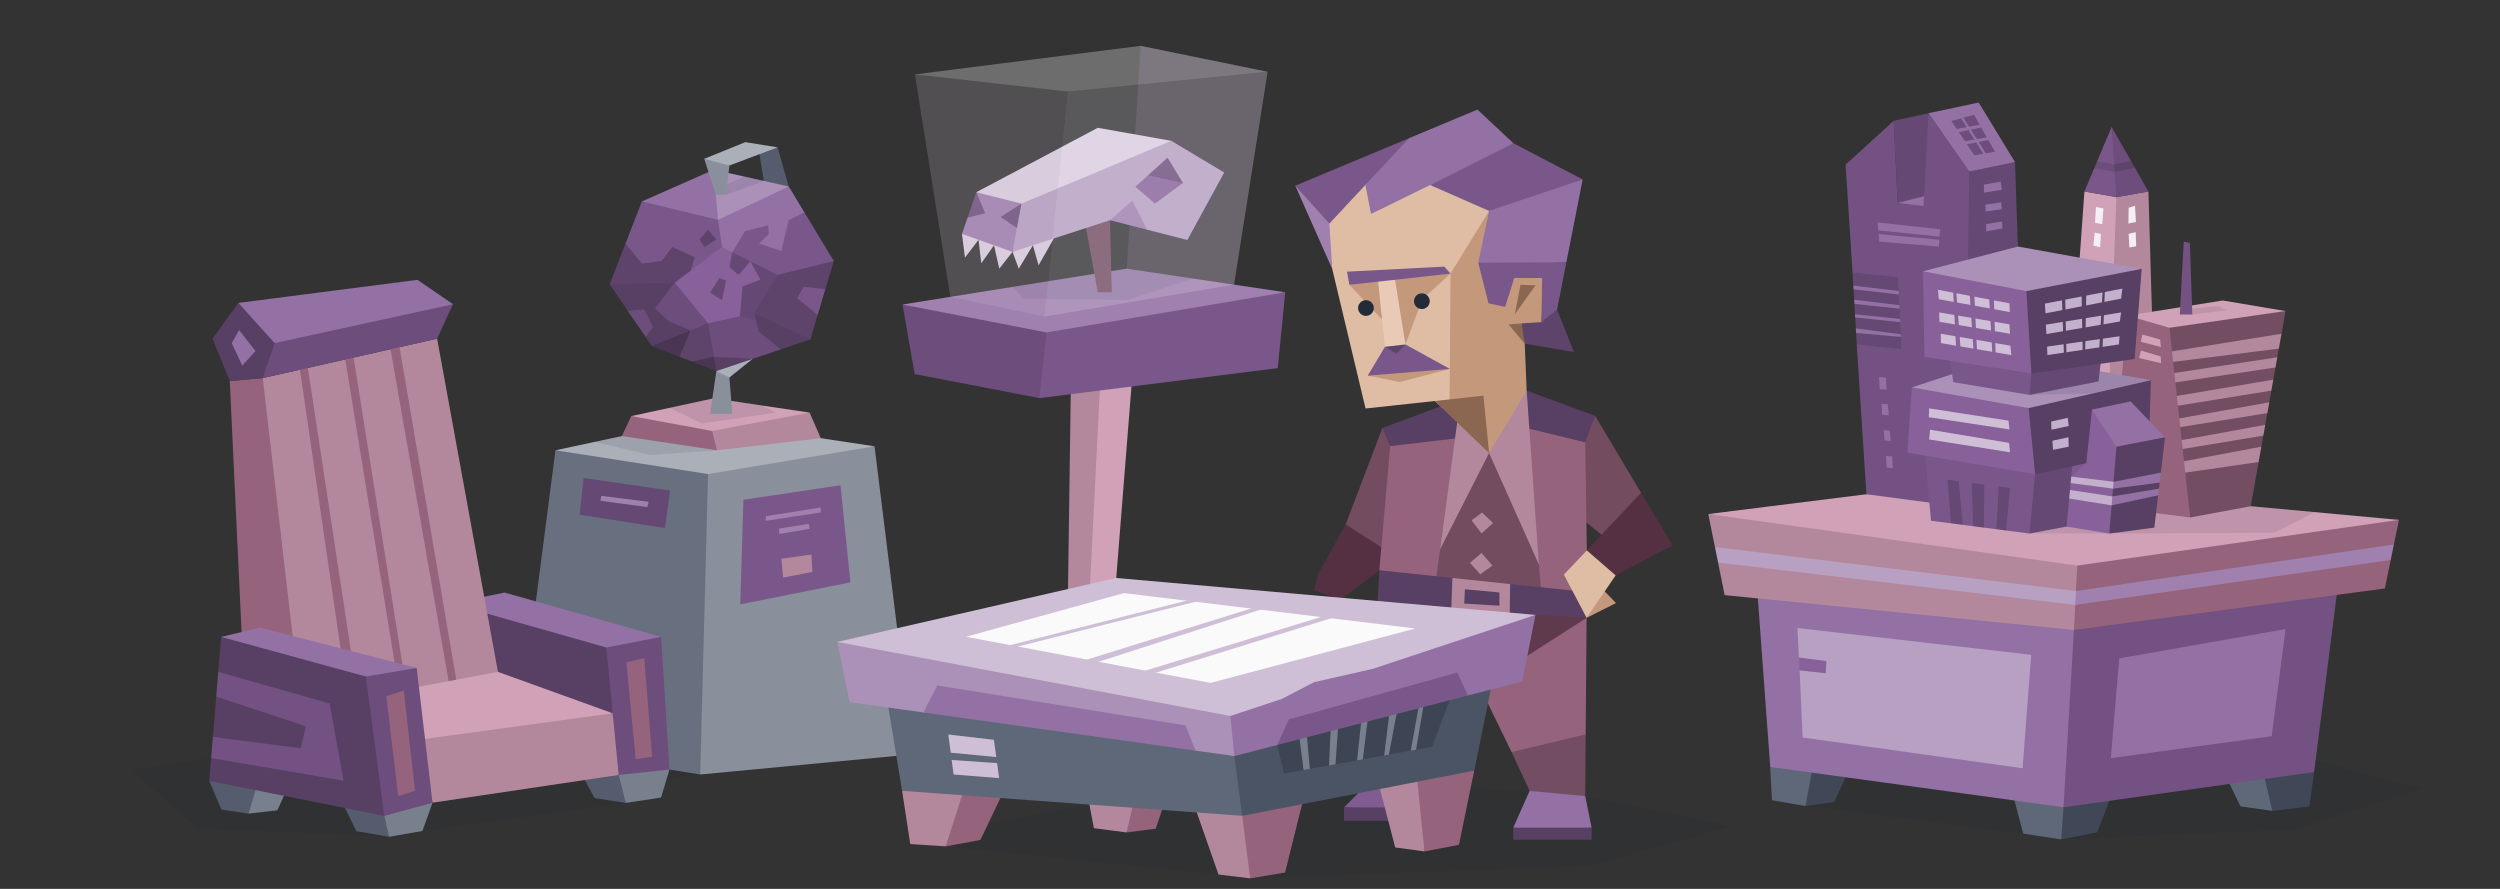 <svg xmlns="http://www.w3.org/2000/svg" id="a" viewBox="0 0 900 320"><rect x="0" y="0" width="900" height="320" fill="#333333" stroke="none"/><defs><style>.j{fill:#735283}.aa,.ab,.ac,.ad,.ae,.ag,.ai,.aj,.al,.am,.an,.ao,.ap,.aq,.ar,.as,.au,.av,.aw,.ax,.az,.bb,.bc,.bd,.be,.bg,.bh,.bi,.bj,.bk,.bl,.bm,.bn,.j,.k,.m,.n,.o,.q,.s,.t,.u,.w{stroke-width:0}.ab,.ac,.ai,.aj,.am,.an,.aq,.ar,.au,.av,.aw,.bc,.bh,.k,.u{fill-rule:evenodd}.az,.k{fill:#5e436b}.m{fill:#89909b}.n{fill:#1d2432;opacity:.1}.bh,.o{fill:#7a578a}.s{fill:#9f80ae}.q{fill:#545c6d}.bm{fill:#f3eff5}.an,.t{fill:#9471a4}.u{fill:#c3987b}.ad{fill:#734d61}.w{fill:#4a3554}.aa,.au{fill:#583f64}.ab{fill:#734c5f}.ac,.bd{fill:#787f8d}.ae,.av{fill:#b3889d}.be{fill:#5f6878}.ag{fill:#abafb8}.ai{fill:#8e699f}.aj,.bg{fill:#96637c}.bn{fill:#ab90b8}.al{fill:#6c4d7b}.am,.bj{fill:#cfbfd6}.ao{fill:#404857}.ap{fill:#c3b0cc}.aq{fill:#543042}.ar{fill:#dfbda5}.as{fill:#654873}.aw{fill:#5e3a4c}.ax{fill:#d1a1b8}.bb{fill:#dbcfe0}.bc{fill:#8b6651}.bi{fill:#b7a0c2}.bk{fill:#232a38}.bl{fill:#88619a}</style></defs><g id="b"><path d="m340.44 304.69-3.78-4.55 55.53-10.49 100.19-7.59 58.28 2.68 20.02 1.85 52.93 10.84-51.4 14.31-122.15 4.47-8.72-4.95-2.68 3.57-98.22-10.14zM649.98 290.17v-14.26l118.72-8.44 64.91 6.31 38.45 10.17-46.1 14.69-83.92 3.54-7.58-5.7-6.1 3.62-78.38-9.93zM47.01 277.11l29-4.23 38.8-2.65 90.54 5.15 30.71-8.29 16.01 11.73-17.39 2.24-9.39 7.99-73.2 10.09-8.39-5.41-3.63 7.51-68.86-3.04-24.2-21.09z" class="n"/></g><g id="c"><path d="m818.06 291.93-11.49-1.63-8.65-17.9 23.9 3.66-3.76 15.87z" class="be"/><path d="m833.06 277.95-1.69 12.35-13.31 1.63-4.8-20.15 19.8 6.17zM742.04 302.18l12.94-2.55 7.86-20.44-19.97 11.41-3.09 3.33 2.26 8.25z" class="ao"/><path d="m742.87 290.6-.83 11.58-13.68-2.08-4.99-18.89 19.5 9.39z" class="be"/><path d="m649.98 290.17 10.34-1.43 7.93-17.28-15.99.27-5.35 4.99 3.07 13.45z" class="ao"/><path d="m637.28 276.09.62 11.99 12.08 2.09 3.44-18.71-16.14 4.63z" class="be"/><path d="m632.64 212.77 4.64 63.32 105.59 14.51 18.43-68.03-18.43-6.21-110.23-3.59z" class="t"/><path d="m742.87 290.6 90.19-12.65 9.27-72.34-64.12 2.71-31.61 18.46-3.73 63.82z" class="j"/><path d="m614.98 185.05 2.4 11.89 4.03 3.28-2.9 2.31 2.36 11.71 125.73 12.54 19.46-31.02-151.08-10.71z" class="ae"/><path d="m746.6 226.78 111.95-14.94 2.11-10.24-3.62-1.33 4.76-4.26 1.83-8.85-86.52 1.81-29.29 14.63-1.22 23.18z" class="bg"/><path d="m863.63 187.16-53.36-4.92-88.15-10.6-107.14 13.41 132.84 18.55 115.81-16.44z" class="ax"/><path d="m617.38 196.94 129.96 15.83 4.98 2.78-5.25 2.21-128.56-15.23-1.13-5.59z" class="bi"/><path d="m747.34 212.77 114.46-16.76-1.14 5.59-113.59 16.16.27-4.99z" class="s"/><path d="m647.07 226.09 84.15 9.64-3.08 40.84-79.21-11.06-1.06-24.17 2.61-1.79-2.86-2.84-.55-10.62z" class="bi"/><path d="m647.87 241.34 9.39 1.04.23-4.4-9.87-1.27.25 4.63z" class="bl"/><path d="m762.93 237.03 59.87-10.56-5 38.55-57.89 7.92 3.02-35.91z" class="t"/><path d="m833.3 184.37-14.55 7.43-59.41.28h-28.72l10.96-7.71 31.85-5.46 36.84 3.33 23.03 2.13z" class="n"/></g><g id="d"><path d="m666.92 98.11.27 4.74 1.2 1.11-1.12.2.22 3.75.6.76-.51.72.21 3.75.62.59-.55.54.23 3.94.83.8-.73.84.24 4.2 17.42 5.19 6.43-7.29-3.89-25.58-7.46-1.01-14.01 2.75z" class="as"/><path d="m687.43 111.51.11-1.19-20.05-2.41.09 1.48 19.85 2.12zM686.86 105.13l-19.67-2.28.08 1.31 19.48 2.21.11-1.24zM686.92 115.12l-19.13-1.98.07 1.13 18.83 1.98.23-1.13zM686.75 120.65l-18.66-2.44.1 1.64 18.39 1.65.17-.85zM683.16 73.05l7.49-4.97 10.84.23-8.36 8.81-9.97-4.07z" class="t"/><path d="M683.16 73.05 699 68.99l-4.74-28.24-12.53 2.74 1.43 29.56z" class="as"/><path d="m708.92 61.76-14.66-21.01-1.81 33.43-9.29-1.13-1.43-29.56-17.32 15.78 2.51 38.84 16.38 1.65 1.19 25.92-16.06-1.63 3.48 53.87 35.22 4.68 6.33-84.48-4.54-36.36z" class="j"/><path d="m708.92 61.76 16.49-3.39 4.08 121.07-22.36 3.16 1.79-120.84z" class="as"/><path d="m694.26 40.75 18.07-3.84 13.08 21.46-16.49 3.39-14.66-21.01z" class="t"/><path d="m702.5 43.58 8.13-2.26 7.57 13.32-7.45 1.25-8.25-12.31z" class="al"/><path d="m703.04 46.65 10.76-1.94.67.93-10.75 2.2-.68-1.19zM706.51 50.97l10.17-1.78.51.94-10.08 2.03-.6-1.19z" class="t"/><path d="m705.75 42.16 8.81 14.15.93-.17-9.06-14.4-.68.42zM676.25 84.26l.35 2.74 21.39 1.75.17-2.45-21.91-2.04zM698.25 85.19l.19-2.65-22.51-2.46.25 2.85 22.07 2.26zM714.19 66.48l6.08-1.11.37 2.95-6.36 1.01-.09-2.85zM714.74 73.66l5.71-.83.19 2.49-5.81.83-.09-2.49zM715.02 80.66l5.7-.92.19 2.48-5.89 1.11v-2.67zM676.49 135.73l2.4.28.3 4.24-2.5-.11-.2-4.41zM677.39 145.39l2.27.11.28 4.01-2.4-.23-.15-3.89zM678.15 154.82l2.17.22.31 3.79-2.18-.34-.3-3.67zM678.94 164.19l2.24.12.23 4.23-2.2-.24-.27-4.11z" class="t"/><path d="m750.39 68.93 11.52 2.03 5.25 22.53-1.86 72.87-7.63 15.71-15.15-2.58 7.87-110.56z" class="ax"/><path d="m761.91 70.96 11.52-2.03 3.22 110.03-18.98 3.11 4.24-111.11z" class="ae"/><path d="m754.54 74.52 2.71.51-.42 5.67-2.63-.5.34-5.68zM754.11 83.75l2.21.43-.26 4.82-2.45-.59.5-4.66zM766.31 74.77l2.29-.67.34 5.84-2.71.51.08-5.68zM766.31 84.18l2.54-.6.17 5.09-2.45.42-.26-4.91z" class="bm"/><path d="m750.39 68.93 3.48-8.25 1.68-1.15-.59-1.45 5.23-12.4 3.41 13.42-1.69 11.86-11.52-2.03z" class="o"/><path d="m760.19 45.68 6.97 12.24-.85 1.92 2.31.65 4.81 8.44-11.52 2.03-1.72-25.28z" class="al"/><path d="m754.96 58.08 6.15 1.12 1.81 1.51-1.64 1.05-7.41-1.08 1.09-2.6z" class="al"/><path d="m761.11 59.2 6.05-1.28 1.46 2.57-7.34 1.27-.17-2.56z" class="az"/><path d="m765.92 113.62-6.58 68.98 29.12 3.69-3.63-73.26-18.91.59z" class="bg"/><path d="m780.99 117.99 3.84-4.96 37.97-1.05-1.46 8.17-4.4 3.84 3.45 1.51-.56 3.12-2.16 2.14 1.51 1.52-.79 4.4-1.45 2.2.75 1.74-.75 4.22-2.85 2.18 2.16 1.7-.76 4.23-2.46 2.15 1.77 1.72-.71 3.98-2.39 3.36 1.41 2.16-2.84 15.92-21.81 4.05-1.76-16.14 1.76-2.8-2.21-1.31-.48-4.4 1.46-2.08-1.81-1.13-.51-4.67 1.34-1.74-1.69-1.39-.5-4.58 1.36-2.08-1.74-1.44-.53-4.86 1.41-1.83-1.79-1.56-.43-4 1.34-1.81-1.76-1.99-.93-8.49z" class="ad"/><path d="m765.92 113.62 34.26-5.44 22.62 3.8-41.81 6.01-15.07-4.37z" class="ax"/><path d="m786.98 111.32 11.53-1.16 3 1.54-12.27 1.53-2.26-1.91z" class="n"/><path d="m784.72 113.23 1.43-26.24 2.2.45.89 25.79h-4.52z" class="j"/><path d="m771.22 120.43 6.44 1.78.26 2.71-7.2-1.87.5-2.62zM770.72 126.19l7.11 2.12.17 2.45-7.88-1.86.6-2.71z" class="ax"/><path d="m813.11 166.32.98-5.52-27.84 5.24.45 4.11 26.41-3.83zM818.39 136.68l-34.71 5.85.38 3.52 33.63-5.43.7-3.94zM821.34 120.15l-39.42 6.33.42 3.8 38.05-4.78.95-5.35zM819.18 132.28l.65-3.66-37.06 5.66.38 3.39 36.03-5.39zM814.8 156.82l.69-3.87-30.07 5.48.35 3.21 29.03-4.82zM816.25 148.72l.69-3.88-32.38 5.79.35 3.13 31.34-5.04z" class="ae"/><path d="m692.9 162.27 2.26 25.18 7.22.95 2.18-2.67 2.03 3.22 3.74.48 1.1-1.59 2.77 2.1 4.5.59 1.79-1.58 1.69 2.03 8.44 1.1 12.2-26.53-22.13-.23-27.79-3.05z" class="o"/><path d="m730.62 192.08 32.98-6.21 3.39-28-32.41 10.72-1.92 2.15-2.04 21.34zM705.16 173.28l-4.07-.62 1.29 15.74 4.21.55-1.43-15.67zM718.7 190.53l3.48.45 1.44-15.33-4.06-.56-.86 15.44zM714.36 174.47l-4.52-.57.49 15.53 3.87.51.16-15.47z" class="as"/><path d="m688.27 139.46-1.58 23.49 45.97 7.79 1.69-14.68 4.01-13.78-50.09-2.82z" class="bl"/><path d="m730.29 146.91 14.45-6.66 29.59-3.39-.79 25.07-40.88 8.81-2.37-23.83z" class="aa"/><path d="m694.49 147.02 28.57 4.41.34 3.16-29.03-4.4.12-3.17zM694.82 154.7l28.46 4.75.34 3.38-29.13-4.63.33-3.5z" class="bj"/><path d="m738.42 151.77 5.98-1.36.34 2.94-6.21 1.35-.11-2.93zM738.87 158.66l5.76-1.25.11 3.39-5.65 1.13-.22-3.27z" class="ap"/><path d="m688.27 139.46 34.98-11.49 51.08 8.89-44.04 10.05-42.02-7.45z" class="bn"/><path d="m730.62 142.17-7.37-14.2 51.08 8.89-20.96 4.78-22.75.53z" class="n"/><path d="m701.83 128.05 1.35 9.52 27.44 4.6 8.25-13.1-28.24-.23-8.8-.79z" class="o"/><path d="m730.62 142.17 24.85-4.86 1.02-8.69-24.28 3.72-.91 2.1-.68 7.73z" class="as"/><path d="m692.28 97.67 42.18 1.51-3.16 35.26-38.51-5.97-.51-30.8z" class="bl"/><path d="m729.49 104.8 8.81-7.13 32.71-.88-2.54 32.45-37.17 5.2-1.81-29.64z" class="aa"/><path d="m692.28 97.67 34.16-8.92 44.57 8.04-41.52 8.01-37.21-7.13z" class="bn"/><path d="m697.65 104.33 25.75 4.86.11 3.16-25.52-4.63-.34-3.39zM698.1 112.47l25.3 4.29.22 3.39-25.41-4.3-.11-3.38zM698.66 120.15l25.08 4.29.33 3.39-25.29-4.3-.12-3.38z" class="bj"/><path d="m703.07 103.43 1.13 22.14 1.69.9-1.69-22.14-1.13-.9zM709.05 105.24l1.47 21.68 1.24.11-1.01-21-1.7-.79zM716.06 106.59l1.24 21.69 1.13-.34-.68-21.8-1.69.45z" class="bl"/><path d="m736.16 109.3 27.89-5.42-.45 3.62-27.22 5.3-.22-3.5zM736.5 116.87l27.1-4.4-.45 3.27-26.43 4.52-.22-3.39zM736.95 124.78l26.09-3.73-.23 2.94-25.75 3.84-.11-3.05z" class="ap"/><path d="m742.26 106.54.79 21.96.9-.22-.51-22.53-1.18.79zM749.37 105.8l.4 21.07.9-.17.4-21.52-1.7.62zM756.99 103.71l-1.29 22.48 1.18-.06.91-22.36-.8-.06z" class="aa"/><path d="m745.98 167.87 5.09-1.1 2.03-19.32 14.06 11.38-7.82 33.25-15.39-2.51.95-10.1 1.93-1.11-1.64-1.97.23-2.49 2.77-.16-2.55-2.17.34-3.7z" class="bl"/><path d="m759.34 192.08 16.23-2.14 1.37-11.62-2.05-.8 2.34-1.62.26-2.16-2.6-1.08 3.02-2.51 1.5-12.74-11.4-.59-6.1 3.98-2.57 31.28z" class="aa"/><path d="m779.41 157.41-12.42-12.91-13.89 2.95 8.81 13.35 17.5-3.39z" class="t"/><path d="m745.64 171.57 15.23 1.87 1.94 1.54-2.14.92-15.25-2 .22-2.33zM745.19 176.39l15.25 2.32 2.37 1.8-2.64 1.41-15.27-2.45.29-3.08z" class="ap"/><path d="m760.87 173.44 17.04-3.29-.42 3.59-16.82 2.16.2-2.46zM760.44 178.71l16.79-2.81-.29 2.42-16.77 3.6.27-3.21z" class="t"/><path d="m751.07 166.77-5.43 4.8.34-3.7 5.09-1.1z" class="n"/></g><g id="e"><path d="m407.8 133.23-9.34 117.42-8.18 2.7-2.04-19.58 3.69-87.01 5.23-12.13 10.64-1.4z" class="ax"/><path d="m396.23 134.63-5.95 118.72-6.34-2.56 1.71-122.23 10.58 6.07z" class="ae"/><path d="m462.69 105.22-93.77 6.97v21.61l5.25 9.52 85.82-10.8 2.7-27.3z" class="o"/><path d="m376.72 119.68-11.06-6.77-40.77-3.29 4.4 25.05 44.88 8.65 2.55-23.64z" class="al"/><path d="m462.69 105.22-57.07-8.5-80.73 12.9 51.83 10.06 85.97-14.46z" class="s"/><path d="m429.45 100.27-23.83-3.55-41.12 6.57 3.83 4.21 37.61.52 23.51-7.75z" class="n"/><path d="m399.59 79.27.66 25.95h-5.06L390 76.76l9.59 2.51z" class="ad"/><path d="m444.25 102.47-38.63-5.75 4.99-80.22 45.73 9.35-12.09 76.62z" style="fill:#9f80ae;opacity:.2;stroke-width:0"/><path d="m364.5 90.68 2.26 6.04 5.08-8.42 2.05 7.22 5.49-9.68-2.87-1.63-12.01 6.47zM346.31 84.21l1.07 8.53 4.89-6.41.99 8.44 4.58-6.46 1.89 8.41 4.77-6.04-6.66-6.47h-11.53z" class="bb"/><path d="m362.24 69.49 2.26 21.19 14.88-4.84 20.21-6.57 7.54-.33 5.79 3.74 14.53 3.72 13.27-24.29-19.03-11.41-59.45 18.79z" class="bi"/><path d="M351.46 69.2v5.75l-3.15 3.42-2 5.84 18.19 6.47 1.59-8.59-1.59-3.72 3.21-5.07-3.21-4.53-13.04.43z" class="s"/><path d="m421.69 50.7-26.5-4.69-43.73 23.19 16.25 4.1 53.98-22.6z" class="bb"/><path d="m367.71 73.3-7.49 4.82 5.87 3.97 1.62-8.79zM351.46 69.2l3.23 7.56-6.38 1.61 3.15-9.17zM420.33 56.76l5.53 9.1-9.64 4.1-2.94-6.84 7.05-6.36z" class="al"/><path d="m425.86 65.86-12.58-2.74-4.55 4.11 7.07 6.07 10.06-7.44z" class="bl"/><path d="m399.59 79.27 8.07-7.07 5.26 10.48-13.33-3.41z" class="s"/><path d="m384.36 32.97 71.98-7.12-12.09 76.62-68.22 11.49 8.33-80.99z" style="fill:#f3eff5;opacity:.2;stroke-width:0"/><path d="m329.36 26.78 55 6.19-8.33 80.99-33.92-7.1-12.75-80.08z" style="fill:#cfbfd6;opacity:.2;stroke-width:0"/><path d="m329.36 26.78 81.25-10.28 45.73 9.35-71.98 7.12-55-6.19z" style="fill:#f7f5f6;opacity:.3;stroke-width:0"/></g><g id="f"><path d="m237.78 161.03 14.29 117.79 76.53-7.27-13.77-110.88-77.05.36z" class="m"/><path d="m252.07 278.82-11.06-1.79-54.72-9.4 13.68-105.53 47.08 1.07 7.85 7.49-2.83 108.16z" style="fill:#68707f;stroke-width:0"/><path d="m199.97 162.1 54.93 8.56 59.93-9.99-63.44-9.57-51.42 11z" class="ag"/><path d="m214.01 159.09 20.01 4.72 24.09-1.71-6.72-11-37.38 7.99z" class="n"/><path d="m267.62 179.91 34.96-5.23 3.57 34.96-39.66 7.93 1.13-37.66z" class="o"/><path d="m210.07 172.08 31.16 4.52-1.85 13.5-30.68-4.8 1.37-13.22z" class="as"/><path d="m216.49 178.5 17.01 2.15-.48 1.9-16.88-2.26.35-1.79zM275.77 185.82l19.62-3.12.09 1.78-19.89 3.03.18-1.69zM280.41 190.28l10.79-1.7.26 1.79-10.88 1.87-.17-1.96z" class="s"/><path d="m281.3 201.16 10.79-1.52.36 6.24-10.53 2.05-.62-6.77z" class="ae"/><path d="m279.93 53.04 4 14.08-7.59 6.5-3.2-19.78 6.79-.8z" class="q"/><path d="m262.58 135.9 8.34-6.7-6.08-1.95-6.94 6.34 2.01 4.33 2.67-2.02z" class="ag"/><path d="m240.89 78.13 16.01-17.02 27.03 6.01-25.03 17.22-18.01-6.21z" class="bn"/><path d="m261.41 70.12-1.5-3 7.99-3.56 7.07 1.57-13.56 4.99z" class="n"/><path d="m283.93 67.12 5.64 9.33.37 9.79 10.21 7.71-18.62 11.41-26.63-8.21 3.6-18.02 25.43-12.01z" class="t"/><path d="m258.5 79.13 1.41 9.81-13.62 19.22-26.82-5.81 6.4-4.6-.7-10.05 5.91-15.18h20.72l6.7 6.61z" class="o"/><path d="m259.91 88.94 20.02 10.01-4.61 19.42-24.02 3-8.41-19.62 17.02-12.81z" class="bl"/><path d="m300.15 93.95-4.11 5 1.08 5.16-2.76 9.26-4.22 3 1.6 5.8-17.62-1.8-2.6-7.61 8.41-13.81 20.22-5z" class="o"/><path d="m219.47 102.35 5.8 3.71.75 5.87 6.47 9.44 3.19-.2-1 3.41 13.81.4 6.41-8.61-12.01-14.62-23.42.6zM291.74 122.17l-10.11-1.03-.57 4.64-10.14 3.42-9.51 1.81-3.51 2.58-7.8-7.61 4.8-9.61 16.62-3.61 20.22 9.41z" class="al"/><path d="m234.68 124.58 20.22-8.21 3 17.22-2.64-2.58-6.15-.83-4.48-1.74-3.01-3.86h-6.94z" class="az"/><path d="m276.59 81.07-8.41 2.13-4.54 7.61 1.07 3.14 5.41.1 4.65 3.7 5.86 5.3 19.52-9.1-10.58-17.5-5.64 2.75-2.67 11.14-8.01-2.64 3.47-3.36-.13-3.27z" class="o"/><path d="m263.64 90.81-1.06 5.34 3.33 2.8 4.21-4.9-6.48-3.24zM255.63 105.36l3.34-5.21 2.44.8-1.5 7.11-4.28-2.7zM270.12 94.05l3.64 6.66-6.45 2.38-.96 10.8 5.76 1.28 7.82-7.01v-9.21l-9.81-4.9z" class="as"/><path d="m279.93 98.95 20.22-5-3.03 10.16-7.78-.86-2.41 4.11 7.43 6.01-2.62 8.8-9.85-2.2-10.37-7.21 8.41-13.81z" class="az"/><path d="m271.52 112.76 1.62 6.61 7.92 6.41 10.68-3.61-20.22-9.41zM270.92 129.2l-13.91-.76-1.08 2.34 1.97 2.81 13.02-4.39z" class="aa"/><path d="m257.01 128.44-7.9 1.74 8.79 3.41-.89-5.15z" class="w"/><path d="m251.8 86.24 3.1-3.6 3 3.6-4.3 2.7-1.8-2.7zM241.99 88.94l8.11 3.6-1.44 4.87-5.77 4.34-8.21 3.35-15.21-2.75 5.7-14.65 5.91 7.18 7.1-.93 3.81-5.01z" class="az"/><path d="m242.89 101.75-7.11 9.31 5.01 4.61 7.77 3.27-4.57 4.23-9.31 1.41-2.19-3.21 2.59-3.6-3.2-6.41-5.86.57-6.55-9.58 23.42-.6z" class="aa"/><path d="m248.56 118.94-3.93 9.5-9.95-3.86 13.88-5.64z" class="w"/><path d="m258.5 79.13-1.6-18.02-25.82 11.41 27.42 6.61z" class="t"/><path d="m295.48 157.75-4.02-9.21-41.18 3.16 2.39 5.76 5.44 4.64 37.37-4.35z" class="ae"/><path d="m258.11 162.1-34.24-5.12 3.39-7.19h20.51l8.58 5.35 1.76 6.96z" class="bg"/><path d="m291.46 148.54-34.51-5.14-29.69 6.39 29.09 5.35 35.11-6.6z" class="ax"/><path d="m240.99 146.83 11.68 5.63 26.58-3.92-4.88-2.55-17.42-2.59-15.96 3.43z" class="n"/><path d="m255.63 148.97 2.27-15.38 4.68 2.31 1.06 13.07h-8.01zM253.51 57.18l4.19 12.94h3.71l1.17-10.54-.17-2.4h-8.9z" class="m"/><path d="m253.51 57.18 14.8-6.01 11.62 1.87-17.35 6.54-9.07-2.4z" class="ag"/></g><g id="g"><path d="m225.29 289.05-11.2-1.72-8.74-15.96 20.87 1.51.6 8.18-1.53 7.99z" class="q"/><path d="m89.48 292.9 10.37-1.19 6.2-13.68-16.57 2.56-1.43 4.87 1.43 7.44z" class="bd"/><path d="m75.33 281.12 4.4 10.35 9.75 1.43 4.01-13.44-18.16 1.66zM140.07 301.24l-11.77-2.01-5.88-12.04 16.22 1.33 5.06 5.21-3.63 7.51z" class="q"/><path d="m155.71 288.97-3.62 10.17-12.02 2.1-1.72-7.51 8.68-6.54 8.68 1.78zM241.01 277.03l-3.02 10.09-12.7 1.93-2.57-10.07 9.14-4.99 9.15 3.04z" class="bd"/><path d="m237.99 229.28-56.36-15.96-25.92 5.26 64.21 20.9 18.07-10.2z" class="t"/><path d="m167.13 218.58 51.13 14.51 7.96 17.71-3.5 28.18-62.49-13.31 6.9-47.09z" class="aa"/><path d="m157.36 121.92 21.9 119.96-23.31 13.8-47.56-.52-12.61-43-1.19-76.05 62.77-14.19z" class="ae"/><path d="m94.59 136.11-11.87 1.06 5.47 116.32 20.2 1.67-13.8-119.05zM107.51 129.93 126 256.77l3.81.48-19.68-129.46-2.62 2.14zM123.68 125.67l20.58 126.44 2.38-1.9-20.1-126.2-2.86 1.66zM140.07 122.8l22.06 125.98 2.62-1.19-21.6-126.67-3.08 1.88z" class="bg"/><path d="m94.59 136.11 62.77-14.19 5.72-12.4-69.2 10.19.71 16.4z" class="al"/><path d="M98.88 123.51v-6.66l-13.07-7.8-9.29 12.86 6.2 15.26 11.87-1.06 4.29-12.6z" class="aa"/><path d="m163.08 109.52-12.8-8.78-64.47 8.31 13.07 14.46 64.2-13.99zM83.42 123.57l2.65-4.76 5.91 7.56-4.76 5.23-3.8-8.03z" class="t"/><path d="m179.26 241.88 41.3 14.9-71.39 21.01-40.78-22.63 70.87-13.28z" class="ax"/><path d="m155.71 288.97 67.01-9.99 4.93-14.15-7.09-8.05-73.88 10.08 9.03 22.11z" class="ae"/><path d="m79.61 229.28-1.04 12.6 8 16.59-10.56 14.41-.68 8.24 63.02 12.61 2.86-51.61-34.25-9.03-27.35-3.81z" class="aa"/><path d="m131.69 243.55.95-3.09H150l5.71 48.51-17.36 4.76-6.66-50.18z" class="al"/><path d="m79.61 229.28 14.03-3.33L150 240.46l-18.31 3.09-52.08-14.27z" class="t"/><path d="m218.26 233.09 19.73-3.81 3.02 47.75-18.29 1.95-4.46-45.89z" class="al"/><path d="m78.57 241.88 40.09 11.36 5.02 27.82-47.67-8.18.63-7.59 6.78-5.67-5.58-8.83.73-8.91z" class="j"/><path d="m76.64 265.29 31.63 4.1 1.84-7.92-32.27-10.68-1.2 14.5z" class="aa"/><path d="m139.07 250.57 6.3-1.91 4.04 36.03-6.06 1.9-4.28-36.02zM225.51 238.44l6.42-1.55 2.85 35.55-5.94.84-3.33-34.84z" class="bg"/></g><g id="h"><path d="m497.66 154.08-13.23 34.7.5 15.01 11.63 1.5 10.6-11.57-1.2-36.4-8.3-3.24z" class="ab"/><path d="m474.43 206.85 10-18.07 18.3 11.68-6.17 4.83-13.8 10.5-9.68-3.28 1.35-5.66z" class="aq"/><path d="m495.8 218.41 1.97 36.72 12.09 17.06 13.85-4.88 8.95-20.21-6.2-11.11-30.66-17.58zM579.66 195.05l-19.01-15.43 13.6-29.92 16.52 27.71-11.11 17.64z" class="ab"/><path d="m534.44 167.44-9.23-16.16-23.16 2.15-1.59 7.17-3.9 44.69 42.21 17.05 32.71-9.18-.79-53.93-11.46-4.47-9.63-14.12-15.16 26.8z" class="aj"/><path d="m526.91 157.49-26.45 3.11-2.8-6.52 26.41-9.83 2.84 13.24z" class="au"/><path d="m544.17 270.74-11.51-23.64 13.42-15.02 25.1-9.66-.33 41.92-12.93 8.78-13.75-2.38z" class="aj"/><path d="m495.8 218.41 36.86 28.69 38.52-24.68-39.42-7.33-35.96 3.32z" class="aw"/><path d="m570.85 264.34-26.68 6.4 6.49 14 10.06 2.62 9.96-.77.17-22.25z" style="fill:#734d61;fill-rule:evenodd;stroke-width:0"/><path d="m518.55 290.66-14.08 1.26-20.61-1.26 15.18-15.32 9.18-.52 10.29 5.39.04 10.45z" style="fill:#815c92;fill-rule:evenodd;stroke-width:0"/><path d="M518.55 295.49h-34.69v-4.83h34.69z" class="aa"/><path d="m550.66 284.74-5.89 13.22 13.91 1.33 14.3-1.33-2.3-11.37-20.02-1.85z" class="an"/><path d="M572.98 302.32h-28.2v-4.36h28.2z" class="aa"/><path d="m518.47 197.68-2.87 20.68 12.69 1.99 27.02-1.75-1.33-15.4-7.28-22.7-10.63-17.41-12.55 15.93-5.05 18.66z" class="ab"/><path d="m541.11 152.06 29.58 7.17 3.56-9.53-24.65-9.06-8.49 11.42z" class="au"/><path d="m549.6 140.64 4.38 62.56-17.91-40.11 2.81-13.39 10.72-9.06zM536.07 163.09l-17.6 34.59 6.54-48.77 8.84 4.01 2.22 10.17zM533.51 184.52l-3.72 2.78 3.55 4.75 4.19-3.77-4.02-3.76zM533.34 199.06l3.94 4.54-4.41 3.16-3.68-4.15 4.15-3.55z" class="av"/><path d="m571.48 213.16-27.83-2.89-10.13.2-10.65-2.4-26.31-2.78-.76 13.12 26.66 1.28 9.7-.44 11.34 1.57 27.68 1.6.3-9.26z" class="au"/><path d="m522.46 219.69 21.04 1.13.14-10.55-20.78-2.2-.41 11.62Zm4.9-7.56 12.41 1.16.03 4.76-12.67-.75.23-5.17Z" class="av"/><path d="m560.54 111.46-6.63-2.28-11.51 7.55 6.51 7.02 17.71 2.97-6.08-15.26z" class="k"/><path d="m477.32 80.56 2.29 16.29 11.99 50.21 24.89-2.7 14.44 12.96 14.24-20.77-4.67-27.07-4.22-2.13-1.64-12.77 2.21-18.91-20.57-12.21-20.95 10.29-3.46-11.16-14.55 17.97z" class="ar"/><path d="M536.06 75.93 522.19 98.5l-.35 47.25 14.23 17.34 13.53-22.45-.69-16.89-1.4-3.72.27-3.6 7.12-.47 1.01-16.53-10.68-.77-4.62 9.27-3.44.1-1.92-13.25.81-18.85zM485.76 102.53l18.67-3.31 17.76-.72-10.16 9.24-6.07 16.26-20.2-21.47z" class="u"/><path d="m552.78 102.73-5.4-.21-2.03 10.56 7.43-10.35zM516.49 144.36l17.53-1.92 2.05 20.65-19.58-18.73zM547.78 116.43l-4.7.35 5.83 6.97-1.13-7.32z" class="bc"/><path d="m478.57 80.49-3.75-7.14-8.52-6.5 13.31 30-1.04-16.36z" style="fill:#9f80ae;fill-rule:evenodd;stroke-width:0"/><path d="m536.06 75.93 12.96-6.47 20.74-4.85-5.87 29.8-17.48 1.33-14.24-1.17 3.89-18.64z" class="an"/><path d="m478.57 80.49 12.96-13.9 7.63-6.25 8.09-10.6-40.95 17.11 12.27 13.64zM536.06 75.93l-21.23-9.32 13.25-9.77 16.76-5.26 24.92 13.03-33.7 11.32z" class="bh"/><path d="m507.25 49.74 24.63-10.29 12.96 12.13-30.01 15.03-21.27 10.42-2.03-10.44 15.72-16.85z" class="an"/><path d="m532.17 94.57 31.72-.16-3.35 17.05-5.64 4.5.27-15.87-10.04-.03-3.29 10.43-5.99-1.31-3.68-14.61z" class="bh"/><circle cx="491.74" cy="110.89" r="2.83" class="bk"/><circle cx="511.87" cy="108.43" r="2.83" class="bk"/><path d="m523.71 267.31-25.94-12.18 1.27 20.21 19.47 4.87 5.2-12.9z" class="aw"/><path d="m521.94 132.8-18.07 4.73-11.49-2.3 11.23-5.31 18.33 2.88z" class="u"/><path d="m521.94 132.8-15.98-8.8-3.31 1.54-4.09-.65-6.18 10.34 29.56-2.43z" class="bh"/><path d="m502.22 100.71 3.74 23.29-3.31 1.54-4.09-.65-2.56-24.62 6.22.44z" style="fill:#e8cab6;fill-rule:evenodd;stroke-width:0"/><path d="m522.19 98.5-36.43 4.03-.83-4.73 35.02-1.83 2.24 2.53z" class="bh"/><path d="m498.55 124.85 4.19 2.51 3.22-3.36-7.41.85z" class="k"/><path d="m590.77 177.41-19.51 20.74 2.99 9.92 7.38-.93 20.51-10.79-11.37-18.94z" class="aq"/><path d="m571.18 222.42 10.58-5.32-6.33-6.52-4.25 11.84z" class="u"/><path d="m571.26 198.15-8.27 8.7 8.19 15.57 10.45-15.28-10.37-8.99z" class="ar"/></g><g id="i"><path d="m405.54 299.68 10.52-1.36 8.39-24.87-16.41 2.05-6.69 11.86 4.19 12.32z" class="aj"/><path d="m391.31 284.98 2.48 13.16 11.75 1.54 5.85-24.86-20.08 10.16z" class="av"/><path d="m340.44 304.69 12.52-2.32 12.84-26.99-23.31 4.03-3.92 10.63 1.87 14.65z" class="aj"/><path d="m324.76 284.69 2.93 19.17 12.75.83 8.12-25.28-23.8 5.28zM450.06 316.21l-11.4-1.38-9.99-28.54 24.21 4.87v12.25l-2.82 12.8z" class="av"/><path d="m447.2 293.7 2.86 22.51 12.56-2.09 7.66-30.75-23.08 10.33z" class="aj"/><path d="m512.81 306.51-10.54-1.43-6.47-24.87 15.98-7.09 3.82 11.62-2.79 21.77z" class="av"/><path d="m530.72 277.42-5.5 26.71-12.41 2.38-3.32-32.47 21.23 3.38z" class="aj"/><path d="m319.8 254.57 4.96 30.12 122.44 9.01 5.68-26.03-19.69-3.33-77.77-12.7-35.62 2.93z" style="fill:#5f6878;fill-rule:evenodd;stroke-width:0"/><path d="m452.92 262.7 70.79-18.72 2.57 9.36-6.18 18.85-63.01 11.18-4.17-20.67z" style="fill:#3d4554;fill-rule:evenodd;stroke-width:0"/><path d="m467.07 260.01 2.5 19.38 2.14-.59-1.66-18.79h-2.98zM479.2 258.59l-.83 18.78 2.26-.12 1.31-18.54-2.74-.12zM490.38 256.56l-2.02 19.03 2.02-.36 2.38-19.14-2.38.47zM500.49 254.07l-2.38 19.62 1.54-.24 3.81-20.1-2.97.72zM507.5 272.26l3.93-21.76 1.66-.12-3.57 21.05-2.02.83z" class="ac"/><path d="m517.65 246.78 4.19 5.31-6.24 16.75-53.34 9.64-2.47-10.29 2.47-5.49-17.9 9.49 2.84 21.51 83.52-16.28 6.81-33.44-19.88 2.8z" style="fill:#4b5464;fill-rule:evenodd;stroke-width:0"/><path d="m301.41 231.1 4.44 21.66 26.58 3.73 15.1-1.71 68.37 9.65 14.5 5.8 13.96 1.96 8.56-19.19-88.22-21.9h-63.29z" style="fill:#ab90b8;fill-rule:evenodd;stroke-width:0"/><path d="m444.36 272.19 15.43-4 11.92-6.87 48.39-13.55 8.33 2.61 19.6-5.08 4.75-23.94-85.49 14.28-24.35 22.11 1.42 14.44z" class="an"/><path d="m301.41 231.1 100.39-23.03 150.98 13.29-58.67 19.44-21 4.77-11.73 6.07-18.44 6.11-141.53-26.65z" class="am"/><path d="m332.43 256.49 4.98-9.72 89.36 14.37 3.63 9.09-97.97-13.74z" class="an"/><path d="m358.66 272.55-.86-6.22-16.41-1.9.87 6.54 16.4 1.58zM342.6 273.61l.69 5.21 16.41 1.31-.74-5.42-16.36-1.1z" class="am"/><path d="m459.79 268.19 4.25-9.23 60.6-16.85 3.79 8.27-68.64 17.81z" class="bh"/><path d="m347.74 229.23 56.91-15.71 104.84 12.74-73.71 19.58-88.04-16.61z" style="fill:#fbfafb;fill-rule:evenodd;stroke-width:0"/><path d="m360.77 232.96 70.1-17.66 2.67.54-70.09 17.66-2.68-.54zM390.2 237.78l63.68-19.8 2.85.53-63.67 20.52-2.86-1.25zM409.64 242.24l70.1-21.41 2.14.9-68.85 21.4-3.39-.89z" class="am"/></g></svg>